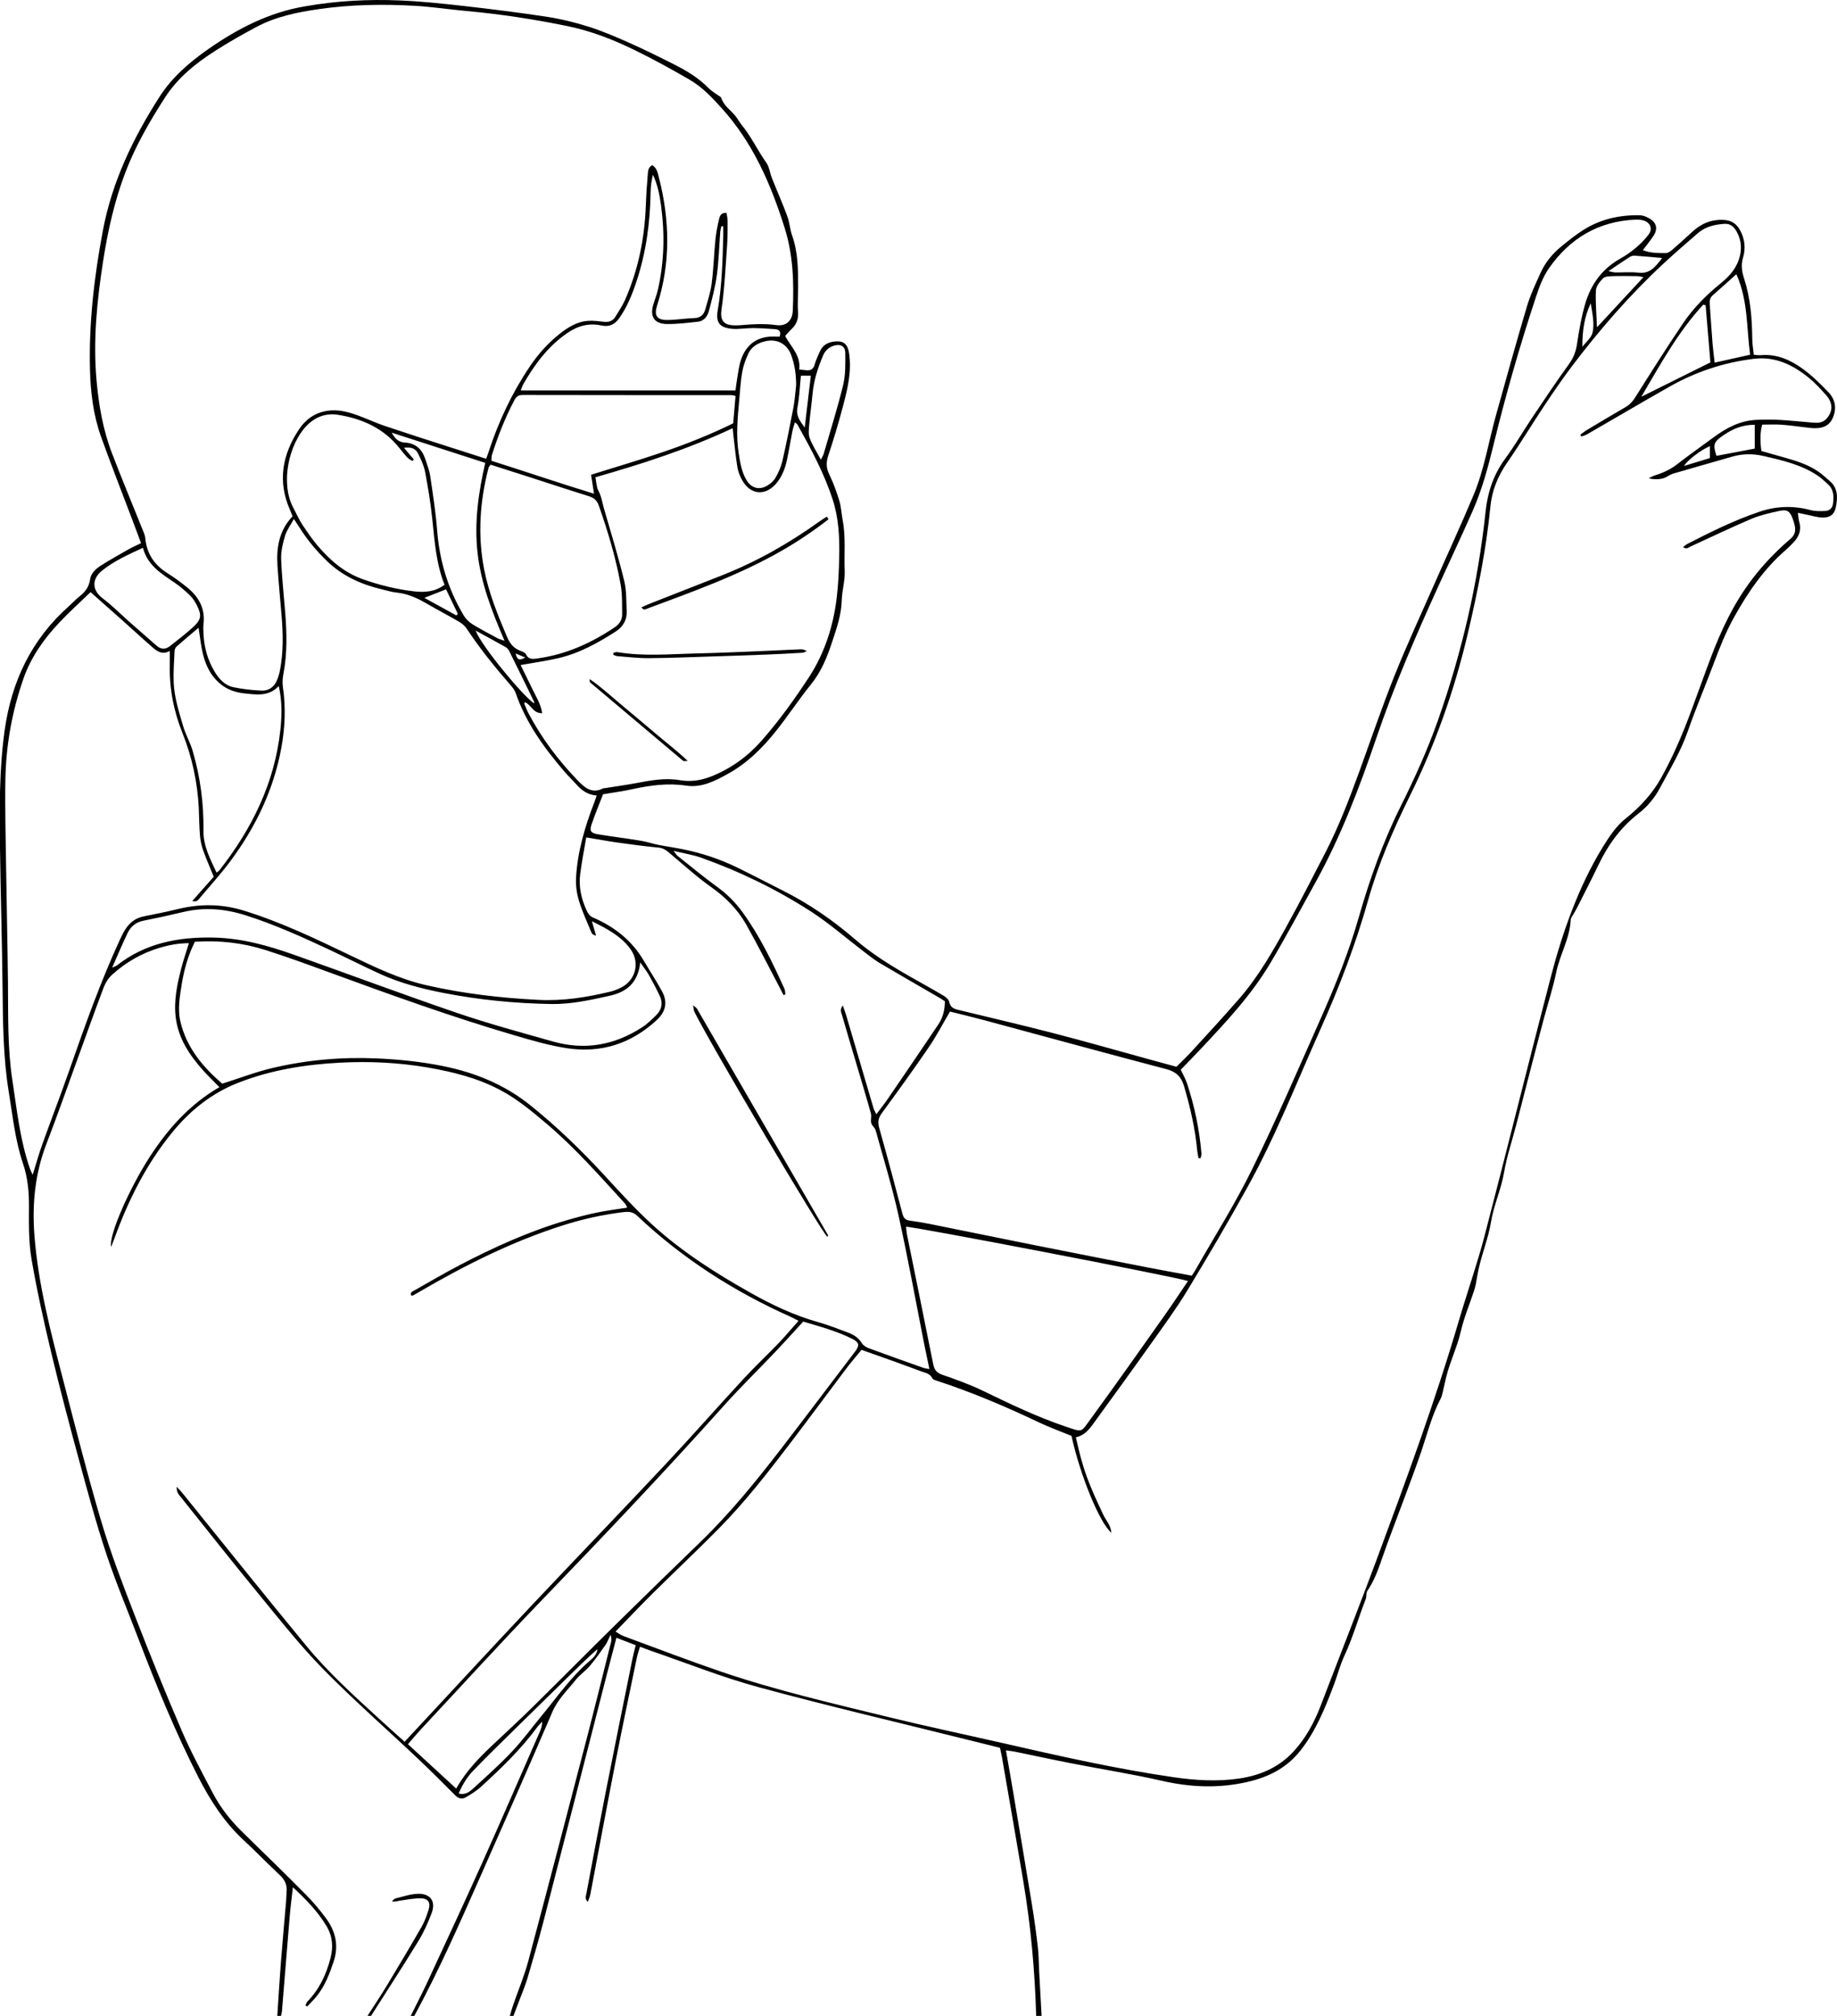 <?xml version="1.0" encoding="UTF-8"?>
<svg id="Layer_1" data-name="Layer 1" xmlns="http://www.w3.org/2000/svg" viewBox="0 0 489.01 536.51">
  <defs>
    <style>
      .cls-1 {
        stroke-width: 0px;
      }
    </style>
  </defs>
  <path class="cls-1" d="m275.83,536.51c-.35-12.07-1.44-24.07-3.45-35.98-1.84-10.95-3.76-21.88-5.65-32.82-.14-.78-.33-1.56-.54-2.55-2.71-.67-5.49-1.36-8.26-2.05-18.67-4.66-37.42-9.04-55.99-14.08-9.77-2.65-19.22-6.45-28.82-9.74-.83-.28-1.64-.61-2.75-1.03-.29.97-.61,1.83-.8,2.73-1.88,9.07-3.8,18.13-5.58,27.22-2.34,11.99-4.56,24-6.85,36-.11.58-.39,1.14-.68,1.96-.83-.85-.48-1.57-.37-2.18,1.71-9.1,3.41-18.21,5.2-27.3,2.31-11.75,4.7-23.49,7.07-35.23.23-1.16.55-2.3.86-3.6-1.69-.66-3.31-1.28-5.13-1.99-.85,3.26-1.67,6.34-2.46,9.41-5.67,22.13-11.32,44.26-17.03,66.38-1.3,5.03-2.77,10.01-4.24,14.99-.57,1.91-1.37,3.75-2.07,5.62-.53,1.41-1.07,2.83-1.61,4.24h-.96c.27-.91.51-1.83.82-2.72,1.38-4,3.04-7.92,4.12-11.99,5.28-19.75,10.43-39.53,15.58-59.31,2.13-8.19,4.15-16.41,6.21-24.62.19-.77.56-1.57.06-2.77-.54,1.11-.81,1.95-1.3,2.64-1.32,1.88-2.64,3.78-4.12,5.53-1.18,1.39-2.75,2.45-3.88,3.87-2.16,2.72-4.72,5.1-6.16,8.45-6.11,14.24-12.36,28.42-18.63,42.59-5.72,12.93-11.38,25.89-18.13,38.33h-.96c1.49-3,3.04-5.97,4.45-9.01,4.87-10.51,9.77-21.01,14.52-31.58,5.23-11.66,10.3-23.4,15.43-35.11.34-.78.61-1.59.59-2.6-.44.49-.94.94-1.33,1.48-4.33,5.9-9.58,10.93-14.94,15.84-1.22,1.12-2.68,2-4.12,2.84-.98.57-1.92.28-2.78-.59-3.26-3.29-6.54-6.55-9.9-9.73-8.42-7.96-17.15-15.61-25.26-23.87-6.08-6.2-11.49-13.07-17.02-19.8-7-8.52-13.83-17.18-20.71-25.79-.55-.69-1.32-1.35-1.22-2.9.72.79,1.15,1.22,1.53,1.69,11.01,13.6,21.93,27.27,33.07,40.77,5.76,6.97,12.48,13.05,19.14,19.16,2.23,2.05,4.5,4.06,6.92,6.24,1.59-1.7,3.1-3.32,4.61-4.94,9.53-10.24,19.02-20.52,28.61-30.7,12.01-12.74,24.16-25.34,36.14-38.1,7.06-7.51,13.86-15.26,20.86-22.83,3.04-3.29,6.31-6.36,9.41-9.58,1.76-1.84,3.39-3.8,5.23-5.87-.88-.45-1.49-.81-2.13-1.09-15.09-6.73-28.82-15.54-40.84-26.9-1.2-1.13-2.44-1.09-3.76-.93-5.4.67-10.71,1.83-15.9,3.48-13.48,4.28-26.04,10.57-38.22,17.67-.55.32-1.1.65-1.66.96-.13.07-.31.07-.54.12-.47-.86.27-1.1.76-1.38,4.03-2.28,8.03-4.64,12.14-6.78,9.08-4.74,18.39-8.96,28.25-11.86,2.68-.79,5.39-1.51,8.12-2.08,2.65-.56,5.34-.89,8.19-1.34-.23-.41-.38-.86-.67-1.17-6.7-7.3-13.23-14.77-20.83-21.19-3.91-3.3-7.84-6.6-12.4-8.99-6.01-3.16-12.5-4.78-19.14-5.93-7.76-1.34-15.58-1.71-23.41-1.3-9.2.48-18.27,1.92-26.93,5.28-7.19,2.79-13,7.43-17.82,13.37-6.79,8.34-11.55,17.8-15.21,27.86-.26.7-.54,1.4-.97,2.52-.73-3.04,5.01-15.89,10.39-24.14,4.82-7.38,10.57-13.83,18.42-18.37-1.5-1.54-2.94-2.92-4.26-4.39-3.63-4.04-6.62-8.48-7.34-14.01-.58-4.42.31-8.76,1.4-13.02.57-2.23,1.33-4.42,2.09-6.9-2.8,0-5.35.5-7.85,1.24-4.74,1.42-8.96,3.85-12.61,7.17-.96.87-1.75,2.1-2.21,3.31-2.46,6.5-4.78,13.05-7.16,19.59-2.68,7.36-5.27,14.75-8.08,22.05-3.06,7.93-3.87,16.08-3.21,24.49,1.02,12.98,4.29,25.5,7.55,38.03,3.3,12.68,6.49,25.39,10.22,37.95,2.52,8.49,5.72,16.78,8.92,25.05,4.01,10.35,8.19,20.65,12.58,30.85,2.43,5.64,5.38,11.06,8.24,16.51,2.05,3.92,4.79,7.35,7.97,10.44,5.61,5.46,11.21,10.94,16.73,16.5,1.91,1.92,3.67,4.01,5.29,6.18,2.63,3.51,3.6,7.33,2.13,11.73-1.08,3.22-2.27,6.32-4.37,9-.81,1.04-1.78,1.95-2.67,2.92l-.44-.33c.17-.35.27-.76.52-1.02,3.17-3.24,5-7.18,6.13-11.5.78-2.99.58-5.82-1.04-8.55-2.32-3.88-5.4-7.05-8.96-10.36-.3,2.71-.62,5.05-.82,7.41-.72,8.52-1.39,17.03-2.09,25.55-.04.47-.19.93-.29,1.39h-.96c.31-4.69.58-9.38.94-14.06.43-5.57.95-11.13,1.42-16.7.07-.8.04-1.6.12-2.39.2-1.83-.51-3.21-1.83-4.45-3.26-3.07-6.38-6.29-9.66-9.33-5.18-4.81-8.9-10.64-12.08-16.87-6.06-11.9-11.12-24.24-15.88-36.7-2.85-7.46-5.96-14.83-8.48-22.4-2.72-8.17-4.98-16.51-7.24-24.82-2.6-9.55-5.14-19.12-7.44-28.74-1.99-8.3-3.85-16.65-5.29-25.07-.77-4.53-.71-9.23-.68-13.86.03-3.96-.31-7.79-1.59-11.56-2.09-6.16-2.73-12.63-3.78-19.01-1.53-9.34-1.56-18.77-1.67-28.21-.13-12.23-.51-24.46-.67-36.68-.14-10.47-.22-20.92,1.23-31.36,1.83-13.1,7.17-24.25,17.12-33.09.96-.85,1.81-1.82,2.82-2.6,1.52-1.18,2.53-2.53,2.81-4.53.23-1.67,1.54-2.82,2.89-3.68,2.42-1.54,4.94-2.94,7.43-4.36.96-.54,1.98-.97,3.25-1.59-.78-2.07-1.49-3.99-2.21-5.91-2.82-7.47-5.75-14.9-8.44-22.41-2.06-5.76-2.8-11.8-2.95-17.9-.31-12.44,1.12-24.68,3.42-36.91,2.46-13.08,8.05-24.69,15.13-35.72,3.33-5.19,7.97-9.17,12.97-12.66,7.79-5.44,16.14-9.75,25.65-11.35C89.57.2,98.04-.24,106.51.12c5.66.24,11.31.83,16.94,1.47,7.46.85,14.91,1.77,22.32,2.91,3.7.57,7.37,1.48,10.94,2.61,3.7,1.18,7.3,2.72,10.86,4.31,4,1.78,7.94,3.73,11.85,5.71,3.35,1.69,6.56,3.6,9.22,6.34.75.78,1.75,1.32,2.64,1.98.25.18.63.34.71.59.66,2.08,2.47,3.24,3.77,4.81.6.73,1.02,1.61,1.62,2.33,2.58,3.11,4.25,6.81,6.59,10.08.83,1.16.98,2.8,1.53,4.18,1.35,3.39,2.83,6.72,4.09,10.14.6,1.63.69,3.45,1.27,5.09,1.57,4.43,1.61,9.01,1.6,13.61,0,2.24-.19,4.49-.02,6.71.15,1.94-.44,3.42-1.83,4.69-.52.48-.97,1.04-1.61,1.74,1.52,2.86,4.26,5.21,3.74,8.92.81.09,1.35.14,1.89.2,1.22.14,1.91-.34,2.25-1.58.31-1.15.87-2.23,1.33-3.33.77-1.84,2.25-2.6,4.14-2.76,2.28-.19,3.31.79,3.66,3.07.76,4.88-.38,9.5-1.6,14.15-1.17,4.45-2.5,8.85-3.94,13.21-.54,1.65-.59,3.15.22,4.83,1.11,2.28,1.99,4.69,2.73,7.11.51,1.65.56,3.44.89,5.15.87,4.5.36,9.05.55,13.57.11,2.59-.72,5.2-.79,7.81-.1,3.91-1.38,7.51-2.57,11.12-1.31,3.99-2.89,7.89-5.62,11.26-3.21,3.97-6.02,8.26-9.19,12.26-3.64,4.59-7.75,8.7-12.97,11.57-3.47,1.91-6.99,3.73-11.07,3.11-4.93-.75-9.7-.06-14.49.98-2.42.53-4.88.85-7.63,1.32-.99,2.58-2.13,5.29-3.07,8.07-.58,1.7-.18,2.26,1.73,2.58,3.78.63,7.58,1.09,11.36,1.71,1.56.25,3.07.78,4.62,1.09,2.18.43,4.38.74,6.56,1.17,5.02,1.01,9.86,2.61,14.46,4.85,4.09,1.99,8.12,4.11,12.18,6.15,6.97,3.5,13.34,7.89,19.23,12.97,4.44,3.84,9.37,6.91,14.44,9.81,3.05,1.74,6.13,3.42,9.15,5.21.63.37,1.38,1.04,1.51,1.69.27,1.4,1.19,1.79,2.3,2.06,8.45,2.06,16.93,4.02,25.35,6.2,8.73,2.26,17.4,4.74,26.1,7.13,2.23.61,4.45,1.21,6.71,1.83,1.35-1.35,2.69-2.59,3.92-3.94,4.31-4.72,8.66-9.41,12.85-14.23,5-5.76,8.78-12.37,12.45-19.01,3.63-6.57,7.06-13.25,10.49-19.93,3.51-6.83,6.25-13.99,8.88-21.19,3.12-8.55,6.03-17.18,9.4-25.62,3.32-8.3,7.09-16.41,10.69-24.59,3.47-7.89,7.11-15.71,10.43-23.66,2.84-6.8,3.98-14.12,5.95-21.19,2.7-9.68,5.38-19.37,8.25-29.01.91-3.05,2.29-5.96,3.6-8.87,1.26-2.81,3.2-5.16,5.58-7.1,1.92-1.56,3.86-3.13,5.95-4.44,4.52-2.83,9.57-3.94,14.85-3.84,1.03.02,2.19.52,3.05,1.12,1.51,1.05,1.76,2.64.75,4.21-.85,1.33-1.87,2.55-2.92,3.95,2.03.83,4.09.78,6.11.79.55,0,1.18-.42,1.63-.81,1.82-1.56,3.59-3.17,5.35-4.8,2.39-2.22,5.11-3.41,8.47-3.22,1.99.11,3.29.97,4.24,2.61,1.35,2.35,1.61,4.97.87,7.41-.62,2.07-.29,3.87.31,5.69,1.69,5.21,2.08,10.57,2.14,15.99.01,1.34.26,2.69.41,4.18.6.04,1.23.17,1.84.12,4.24-.38,7.9,1.25,11.16,3.61,2.5,1.81,4.74,4.03,6.89,6.27,1.87,1.95,2.22,4.41,1.09,6.91-.98,2.16-2.98,2.93-6.12,2.56-2.46-.29-4.91-.65-7.38-.84-1.73-.13-3.49-.03-5.23-.03-.53,1.65-.62,4.21-.23,7.02,2.12.6,4.34,1.23,6.55,1.86,3.16.89,6.27,1.92,8.96,3.87.9.65,1.7,1.44,2.56,2.15,2.34,1.9,2.27,4.47,1.76,7.03-.41,2.06-1.66,2.91-3.81,2.79-1.18-.06-2.35-.42-3.52-.66-.82-.17-1.64-.35-2.79-.59.16,1.06.17,1.77.37,2.41.65,2.16-.06,3.92-1.53,5.47-.66.69-1.34,1.38-2.06,2.01-5.82,5.04-10.06,11.25-13.78,17.93-2.23,4-3.87,8.21-5.47,12.47-2.24,5.96-4.73,11.82-6.82,17.83-1.88,5.38-4.8,10.21-7.46,15.18-1.4,2.61-3.32,4.92-5.68,6.74-4.72,3.67-8.1,8.32-10.65,13.67-1.86,3.89-3.84,7.71-5.78,11.56-.25.49-.56.95-.82,1.44-.29.53-.76,1.07-.79,1.63-.23,4.94-2.87,9.2-3.85,13.94-.89,4.28-2.26,8.45-3.39,12.68-1.19,4.45-2.34,8.91-3.5,13.37-1.28,4.93-2.54,9.86-3.82,14.79-1.08,4.15-2.47,8.25-3.19,12.47-.77,4.5-2.73,8.65-3.46,13.11-.71,4.34-2.4,8.4-3.33,12.67-.29,1.32-.47,2.66-.74,3.98-.12.62-.3,1.24-.5,1.84-1.17,3.55-2.64,7.03-3.47,10.65-.95,4.13-2.82,7.91-3.85,11.98-.33,1.3-.58,2.62-.9,3.93-.17.69-.31,1.42-.63,2.03-2.36,4.47-3.56,9.37-5.17,14.11-1.46,4.3-3.09,8.55-4.66,12.81-1.96,5.3-4.03,10.56-5.87,15.9-1,2.92-2.06,5.75-3.81,8.32-.38.56-.16,1.49-.42,2.16-1.96,5.02-3.41,10.23-5.7,15.14-1.17,2.51-1.85,5.26-2.84,7.86-2.32,6.13-4.79,12.22-8.9,17.41-3.6,4.54-8.43,7.01-14.14,8.3-7.65,1.73-15.09,1.41-22.68-.32-7.93-1.81-15.98-3.07-23.97-4.63-5.09-.99-10.17-2.1-15.25-3.14-.68-.14-1.37-.2-2.3-.33.67,3.83,1.31,7.43,1.91,11.02,1.7,10.08,3.4,20.16,5.05,30.25.6,3.68,1.1,7.39,1.53,11.1.24,2.06.23,4.14.34,6.21.22,4.03.44,8.07.66,12.1h-1.44Zm-112-102.3c.77.45,1.39.94,2.1,1.2,8.69,3.21,17.35,6.53,26.12,9.52,14.53,4.95,29.5,8.4,44.39,12.04,10.16,2.48,20.39,4.64,30.58,6.96,15.03,3.43,30.06,6.84,45.32,9.05,5.86.85,11.75,1.23,17.66.34,5.53-.84,10.41-2.94,14.29-7.12,3.26-3.51,5.48-7.63,7.2-12.05,1.07-2.75,2.12-5.51,3.18-8.26,3.85-10.04,7.8-20.05,11.54-30.13,7.92-21.33,15.8-42.68,22.22-64.53,2.21-7.51,4.83-14.9,6.8-22.46,5.94-22.79,11.59-45.65,17.52-68.45,1.58-6.08,3.42-12.13,5.69-17.98,2.27-5.86,4.94-11.59,8.27-16.98,1.74-2.81,3.52-5.52,6.13-7.59,3.79-3.02,7.05-6.58,9.38-10.78,2.36-4.25,4.41-8.7,6.22-13.22,2.78-6.97,5.13-14.11,7.89-21.09,1.52-3.85,3.27-7.65,5.3-11.25,3.87-6.88,8.94-12.85,14.95-17.97,1.24-1.06,1.48-2.17,1.18-3.59-.12-.55-.28-1.08-.47-1.61-.79-2.23-1.47-2.75-3.73-2.26-2.49.54-5.02,1.11-7.35,2.1-5.44,2.31-10.77,4.87-16.14,7.33-.57.26-1.11.88-2.05.17.52-.38.86-.69,1.26-.89,6.19-3.18,12.41-6.25,19.02-8.49,4.53-1.54,9.04-1.7,13.67-.46,1.26.34,2.67.3,4,.23,1.03-.06,1.81-.8,1.96-1.83.27-1.93.28-3.86-1.37-5.32-.84-.74-1.64-1.53-2.55-2.16-4.39-2.99-9.45-4.14-14.52-5.31-2.79-.65-5.53-.64-8.28.14-5.22,1.5-10.45,2.98-15.66,4.5-.67.2-1.31.56-1.92.92-1.02.61-2.98.84-4.74.36.59-.29.97-.54,1.39-.67,2.22-.7,4.3-1.59,6.18-3.06,3.14-2.46,6.44-4.74,9.64-7.12,3.46-2.57,7.16-4.53,11.58-4.7,2.07-.08,4.15-.09,6.21.02,2.95.17,5.88.51,8.83.73,1.28.1,2.52.04,3.51-1.07,1.7-1.91,1.77-4.12-.1-6.23-1.43-1.61-2.9-3.23-4.56-4.59-4.26-3.47-8.95-5.8-14.71-5.1-7.96.97-15.42,3.44-22.38,7.38-7.37,4.18-14.67,8.48-22,12.71-.47.27-1.02.41-1.53.6-.08-.17-.17-.34-.25-.5.55-.4,1.07-.84,1.65-1.19,3.43-2.05,6.85-4.12,10.31-6.11,1.14-.66,1.93-1.5,2.64-2.63,4.17-6.63,8.36-13.25,12.74-19.73,2.74-4.05,6.19-7.52,10-10.61,2.14-1.74,3.97-3.69,4.86-6.39.85-2.57.71-5.04-.61-7.4-.69-1.24-1.64-2.15-3.24-2.05-2.61.16-5.08.75-7.1,2.5-3.08,2.67-6.17,5.33-9.15,8.1-8.97,8.33-16.97,17.54-24.35,27.29-2.6,3.44-5.03,7.01-7.42,10.6-3.32,4.99-6.41,10.13-9.82,15.05-2.48,3.58-4.05,7.4-4.47,11.72-1.12,11.47-3.41,22.72-6.05,33.93-3.52,14.93-8.59,29.26-15.36,43.01-4.42,8.97-8.42,18.14-11.13,27.78-3.33,11.8-7.7,23.2-12.7,34.37-6.33,14.14-11.98,28.62-19.52,42.2-5.11,9.22-10.45,18.32-15.92,27.33-2.94,4.84-6.31,9.43-9.6,14.06-5.09,7.17-10.26,14.28-15.42,21.39-1.16,1.6-2.41,3.15-4.65,3.62.47,1.93.85,3.72,1.33,5.48.47,1.69.99,3.38,1.59,5.03.63,1.73,1.34,3.42,2.07,5.1.7,1.61,1.49,3.18,2.21,4.79.71,1.6,2.08,2.93,2.27,5.01-3.16-2.61-8.34-15.34-10.63-25.79-2.86-1.17-5.79-2.23-8.6-3.56-8.81-4.19-17.77-8-27.05-11.05-.52-.17-1.24-.36-1.43-.76-.58-1.2-1.7-1.35-2.73-1.73-2.32-.86-4.64-1.72-6.97-2.56-2.99-1.08-5.99-2.13-9.12-3.24-1.43,1.75-2.84,3.37-4.13,5.08-4.91,6.51-9.74,13.08-14.68,19.56-6.05,7.95-12.19,15.84-19.22,22.97-5.78,5.86-11.78,11.5-17.63,17.29-3.23,3.2-6.34,6.51-9.83,10.09Zm-34.43-312.06c.31-.86.51-1.38.68-1.9,2.64-8.1,6.24-15.74,11.02-22.8,2.16-3.19,4.7-6.06,7.72-8.47,2.27-1.81,4.72-3.37,7.71-3.59,1.41-.1,2.86.1,4.28.26,1.33.14,2.36-.25,3.05-1.42.85-1.44,1.83-2.83,2.5-4.35,3.52-7.99,5.24-16.4,5.55-25.11.1-2.71.27-5.42.51-8.13.08-.96.05-2.09,1.19-2.68,1.25.73,1.45,1.98,1.74,3.09,2.97,11.45,3.22,22.88-.43,34.25-.85,2.66-.1,3.87,2.69,3.86,2.39,0,4.77-.43,7.16-.5,1.64-.04,2.56-.86,2.96-2.28.66-2.29,1.42-4.6,1.72-6.95.5-3.87.61-7.79,1-11.69.18-1.82.54-3.63.96-5.41.19-.8.46-1.76,1.99-1.68.1.7.29,1.44.29,2.18,0,2.16.02,4.32-.14,6.47-.41,5.65-.66,11.33-1.47,16.93-.41,2.84.27,4.42,3.81,4.36.32,0,.64,0,.96-.02,3.26-.28,6.5-.51,9.79-.05,2.65.37,4.28-1.15,4.4-3.83.32-7.44.12-14.78-2.17-22.04-3.66-11.63-8.41-22.6-16.69-31.78-2.58-2.86-5.22-5.69-8.56-7.63-4.83-2.81-9.74-5.5-14.76-7.95-5.67-2.78-11.57-5.06-17.79-6.34-8.92-1.83-17.91-3.21-26.99-4.03-4.53-.41-9.04-1.11-13.57-1.37-8.55-.49-17.09-.35-25.59.87-5.8.83-11.51,2-16.73,4.79-3.66,1.96-7.29,4.01-10.78,6.24-5.22,3.33-10.06,7.19-13.45,12.45-4.07,6.31-7.83,12.8-10.54,19.87-2.94,7.66-4.7,15.59-5.96,23.65-1.64,10.52-2.71,21.07-1.77,31.74.59,6.63,1.71,13.17,4.09,19.4,2.54,6.64,5.29,13.2,7.93,19.8.38.96.88,1.94.97,2.94.39,4.16,2.49,7.12,5.97,9.3,1.82,1.14,3.57,2.43,5.24,3.79,3.01,2.47,4.76,5.55,4.29,9.62-.11.95-.05,1.92,0,2.88.18,3.49,1.11,6.77,2.9,9.78,1.17,1.98,2.71,3.71,5.01,4.21,2.48.54,5.04.81,7.58.92,1.9.08,3.35-.99,4.08-2.81.33-.81.6-1.66.76-2.51.94-4.82.86-9.69.45-14.56-.37-4.45-.8-8.91-1.1-13.37-.32-4.85.47-9.42,4.01-13.13-.23-.59-.41-1.11-.64-1.62-3.4-7.66-2.11-14.84,2.4-21.58,1.73-2.59,4.19-4.36,7.41-4.87,3.13-.5,6.01.37,8.87,1.45,2.16.82,4.27,1.8,6.46,2.54,5.14,1.74,10.32,3.39,15.49,5.06,3.79,1.23,7.58,2.43,11.58,3.71Zm-105.29,35.44c-2.76,2.67-5.61,5.24-8.24,8.01-4.14,4.39-7.62,9.24-9.63,15.02-3.05,8.75-4.66,17.77-4.81,27.01-.13,8.23.11,16.46.22,24.69.14,9.75.37,19.49.47,29.24.09,8.63-.15,17.27,1.16,25.84,1.22,7.97,2.03,16.02,4.71,23.69.17.48.42.93.71,1.57.89-2.84,1.61-5.45,2.52-7.99,2.34-6.54,4.85-13.03,7.15-19.59,4.12-11.77,8.27-23.51,13.48-34.85.47-1.01.95-2.03,1.56-2.96,1.13-1.72,2.65-2.94,4.76-3.36,3.13-.62,6.25-1.26,9.36-2.01,5.8-1.39,11.52-1.34,17.26.42,9.98,3.06,19.33,7.57,28.69,12.06,6.49,3.11,12.94,6.21,20.03,7.83,9.85,2.25,19.81,3.4,29.88,3.9,6.54.33,12.9-.69,19.2-2.22,1-.24,1.98-.66,2.89-1.14,3.76-1.96,4.86-6.54,2.45-10.02-1.68-2.43-4.02-4.09-6.52-5.54-1.11-.65-2.28-1.2-3.85-2.01.48,1.65.79,2.73,1.11,3.82-.7-.13-1.07-.42-1.22-.79-1.16-2.81-2.45-5.58-3.33-8.47-.59-1.94-.89-4.09-.78-6.12.4-7,2.37-13.66,4.9-20.16.2-.51.35-1.03.59-1.74-2.31-.17-3.96-1.33-5.37-2.92-1.07-1.19-2.22-2.3-3.26-3.51-5.39-6.28-10.2-12.92-12.93-20.86-.25-.72-.76-1.39-1.27-1.98-4.2-4.82-8.23-9.78-11.76-15.13-.5-.76-1.29-1.4-2.08-1.87-2.76-1.61-5.6-3.08-8.36-4.69-2.57-1.5-5.2-2.76-8.23-3.05-1.26-.12-2.5-.53-3.74-.82-5.54-1.29-10.6-3.53-14.76-7.54-2.78-2.67-5.23-5.61-7.29-8.87-.42-.66-.86-1.3-1.55-2.36-.92,1.7-1.91,3.01-2.35,4.48-.59,1.96-1.1,4.07-1.04,6.09.16,4.7.69,9.39,1.06,14.08.44,5.51.61,11-.44,16.48-.22,1.15-.33,2.39-.16,3.53.8,5.44.58,10.84-.4,16.22-2.04,11.14-6.82,21.1-13.53,30.13-2.47,3.33-5.26,6.43-7.95,9.59-.49.57-.93,1.5-2.23,1.07,2.01-2.27,3.9-4.4,5.71-6.45-1.01-2.5-2.02-4.76-2.84-7.08-.45-1.26-.72-2.62-.83-3.96-.2-2.38-.2-4.78-.31-7.17-.34-6.92-1.78-13.63-4.35-20.04-2.35-5.88-3.52-11.93-3.37-18.24.03-1.1,0-2.21,0-3.61-1.92,1.1-3.29.17-4.52-.89-2.6-2.24-5.12-4.58-7.68-6.87-2.86-2.55-5.73-5.08-8.9-7.89Zm155.17,68.82c.6.77.79,1.14,1.08,1.37,3.5,2.78,6.95,5.65,10.57,8.27,2.63,1.91,4.85,4.13,6.74,6.74,4.58,6.32,7.95,13.29,11.14,20.36.2.45.19.99.27,1.49-.17.07-.34.13-.51.2-.34-.67-.66-1.34-1.01-1.99-2.94-5.58-5.78-11.22-8.87-16.71-2.29-4.08-5.52-7.33-9.4-10.07-3.96-2.8-7.57-6.12-11.3-9.24-.81-.68-1.58-1.14-2.72-1.25-3.65-.34-7.29-.84-10.93-1.35-2.65-.37-5.29-.87-8.28-1.36-.56,3.32-1.2,6.52-1.61,9.74-.44,3.41.29,6.67,1.75,9.78.39.84.85,1.45,1.73,1.83,5.64,2.45,10.29,6.08,13.45,11.47,1.61,2.75,3.38,5.42,4.89,8.22,1.51,2.81.94,5.36-1.43,7.56-6.76,6.27-14.77,8.86-23.81,7.52-4.79-.71-9.51-2.11-14.18-3.48-16.8-4.92-33.25-10.89-49.68-16.9-5.47-2-10.95-4.01-16.51-5.77-6.06-1.92-12.31-2.63-18.78-2.2-1.82,3.63-2.89,7.46-3.52,11.41-.51,3.24-1.1,6.52-.35,9.77,1.64,7.1,6.14,12.28,11.15,16.59,4.75-1.5,9.01-3.15,13.42-4.18,9.05-2.13,18.25-2.95,27.57-2.55,6,.26,11.95.87,17.83,2.06,8.5,1.72,16.32,4.91,23.17,10.4,7.07,5.67,13.54,11.93,19.67,18.58,4.22,4.58,8.42,9.22,13.02,13.4,7.84,7.12,16.76,12.78,25.97,17.96,5.72,3.22,11.63,6.01,17.99,7.8,2.76.78,5.45,1.83,8.13,2.85,1.43.54,2.65,1.37,3.51,2.77.37.6,1.16,1.07,1.86,1.33,4.79,1.77,9.61,3.48,14.43,5.19.47.17.99.21,1.68.35-.48-2.29-.91-4.31-1.32-6.34-2.28-11.51-4.36-23.07-6.9-34.53-1.69-7.63-4-15.13-6.09-22.67-.19-.7-.99-1.24-1.18-1.94-.21-.79.14-1.73-.08-2.51-1.08-3.93-2.26-7.83-3.42-11.73-1.43-4.83-2.88-9.64-4.27-14.48-.19-.67-.69-1.43.21-2.57.38,1.12.68,1.9.92,2.7,2.41,8.2,4.82,16.4,7.24,24.6.14.48.42.92.76,1.66,1.14-1.52,2.13-2.76,3.03-4.07,4.51-6.59,9.01-13.19,13.46-19.82,1.23-1.82,1.76-3.91,1.76-6.18-.4-.26-.78-.54-1.18-.78-5.39-3.13-10.79-6.22-16.15-9.39-1.5-.89-2.87-2.01-4.27-3.07-4.7-3.58-9.17-7.51-14.12-10.7-9.15-5.89-18.93-10.64-29.2-14.29-2.21-.78-4.57-1.14-7.37-1.82Zm137.96,113.11c.41-.62.7-1,.93-1.42,5.09-8.96,10.63-17.7,15.16-26.94,6.57-13.41,12.49-27.14,18.55-40.79,3.79-8.55,7.25-17.24,9.83-26.24,2.91-10.17,6.44-20.08,11.16-29.55,3.71-7.45,7.15-15.03,9.91-22.86,6.34-17.99,10.66-36.47,12.67-55.46.55-5.2,2.08-9.92,5.24-14.19,2.51-3.4,4.62-7.09,6.98-10.61,3.29-4.91,6.57-9.84,10.03-14.62,1.23-1.69,1.83-3.39,2.13-5.43.52-3.54,1.15-7.1,2.15-10.54,1.5-5.15,4.48-9.31,9.29-12.01,1.46-.82,2.86-1.78,4.14-2.86,1.27-1.07,2.47-2.28,3.46-3.6,1.13-1.5.48-3.15-1.33-3.71-.67-.21-1.42-.27-2.13-.24-9.89.42-17.54,4.99-23.1,12.98-1.57,2.25-2.57,4.97-3.44,7.61-4.3,12.97-8.06,26.1-11.3,39.38-1.46,5.98-3.06,11.93-5.55,17.57-3,6.8-6.18,13.51-9.25,20.28-5.97,13.17-11.72,26.43-16.39,40.15-4.51,13.25-9.48,26.32-16.29,38.6-3.95,7.13-7.78,14.33-11.94,21.33-5.09,8.57-11.91,15.8-18.71,23.03-1.69,1.8-3.42,3.56-5.12,5.32.6,1.29,1.26,2.4,1.65,3.59,2.02,6.09,3.32,12.33,3.86,18.73.03.39-.14.8-.22,1.2-.19,0-.37.01-.56.02-.12-.72-.29-1.43-.36-2.15-.55-5.83-1.87-11.5-3.52-17.1-.72-2.44-2.12-3.78-4.69-4.45-16.14-4.24-32.23-8.65-48.34-12.99-3.15-.85-6.32-1.6-9.25-2.33-1.94,3.29-3.59,6.49-5.6,9.43-4.06,5.94-8.27,11.77-12.52,17.57-.95,1.29-1.17,2.39-.73,3.94,2.15,7.61,4.19,15.25,6.2,22.89.29,1.1.77,1.64,1.88,1.8,1.82.25,3.64.54,5.43.9,9.08,1.82,18.15,3.7,27.23,5.51,10.26,2.05,20.52,4.06,30.78,6.07,3.83.75,7.68,1.43,11.66,2.17Zm-177.54-152.64c-.05.19-.16.37-.11.48.37.88.72,1.77,1.17,2.62,3.43,6.47,7.78,12.26,12.84,17.54,1.97,2.05,3.9,3.89,7.01,2.27.06-.03.16,0,.24-.01,2.83-.45,5.68-.83,8.5-1.36,3.86-.73,7.72-1.46,11.65-.78,2.95.51,5.71.05,8.43-1.04,5.22-2.09,9.63-5.3,13.34-9.51,4.6-5.23,8.65-10.87,12.47-16.69,4.25-6.48,6.56-13.65,7.49-21.27.44-3.64.59-7.32.67-10.99.11-5.12-.12-10.19-1.73-15.16-2.29-7.05-5.77-13.5-9.35-19.92-.11-.19-.33-.32-.71-.68-.26.9-.52,1.61-.67,2.35-.49,2.51-.9,5.03-1.42,7.53-.48,2.29-1.28,4.46-2.79,6.3-2.92,3.54-6.97,3.21-9.18-.79-.57-1.03-1.05-2.19-1.24-3.35-.46-2.75-.72-5.53-1.05-8.3-.07-.6-.12-1.19-.22-2.16-11.89,5.57-24.08,9.5-36.55,13.06.29,1.4.28,2.6.78,3.53.84,1.55,1.05,3.25,1.53,4.88,1.86,6.36,3.78,12.71,5.36,19.14.64,2.59.53,5.38.66,8.09.11,2.36-1,4.19-2.94,5.43-4.79,3.07-9.76,5.83-15.37,7.1-3.17.72-6.41,1.18-9.93,1.81,1.01,2.05,2.05,4.08,3.02,6.15.99,2.1,2.33,4.08,2.74,6.66-2.49.08-2.96-2.31-4.6-2.92Zm-18.26,289.15c2.57-4.6,6.07-8.19,9.74-11.65,3.55-3.34,7.14-6.64,10.61-10.06,7.63-7.51,15.16-15.12,22.79-22.63,7.29-7.18,14.63-14.3,21.98-21.42,7.88-7.64,14.78-16.14,21.47-24.82,6.58-8.55,13.06-17.17,19.6-25.75,1.22-1.61,1.15-2.41-.75-3.37-4.21-2.13-8.76-3.31-13.06-4.6-2.64,2.86-5.04,5.54-7.51,8.14-4.51,4.75-9.21,9.33-13.58,14.2-15.73,17.57-31.96,34.66-48.33,51.63-10.82,11.21-21.32,22.73-31.95,34.12-1.3,1.39-2.52,2.85-3.86,4.38,4.31,3.96,8.47,7.79,12.86,11.82Zm194.8-135.1c-3.42-1.14-73.44-14.6-75.05-14.44.08.69.11,1.4.25,2.08,2.33,11.49,4.69,22.98,6.98,34.48.3,1.49.89,2.29,2.4,2.82,3.69,1.28,7.39,2.61,10.9,4.31,7.18,3.48,14.37,6.93,21.94,9.49,4.67,1.58,4.02,1.6,6.67-2.02,6.6-9.02,13.03-18.17,19.49-27.29,2.16-3.05,4.22-6.18,6.43-9.43ZM130.57,123.67c-.28.43-.46.61-.52.83-2.32,8.93-2.94,17.94-1.17,27.04,1.22,6.23,3.59,12.08,6.06,17.89.72,1.7,1.68,3.03,3.44,3.72.59.23,1.39.49,1.62.97.76,1.58,2.01,1.26,3.25,1.09,7.51-1.06,14.23-4.1,20.46-8.31,1.2-.81,1.93-1.98,1.91-3.42-.04-2.63.06-5.3-.4-7.87-1.28-7.16-3.39-14.12-5.79-20.99-.52-1.49-1.35-2.15-2.76-2.59-5.34-1.66-10.64-3.42-15.96-5.13-3.34-1.07-6.68-2.13-10.14-3.24Zm-20.43-1.37l-.33.38c-.43-.27-.95-.46-1.28-.82-.77-.81-1.47-1.68-2.16-2.56-4.21-5.31-9.92-7.88-16.43-8.91-3.32-.52-6.16.65-8.44,3.05-4.58,4.81-6.95,15.1-3.41,21.73.83,1.56,1.54,3.19,2.52,4.66,1.25,1.85,2.51,3.72,3.95,5.41,3.3,3.87,7.1,7.17,11.98,8.9,4.45,1.58,9.02,2.71,13.72,3.25,2.82.32,5.58.14,8.08-1.77-2.25-5.58-2.64-11.55-3.27-17.51-.44-4.2-1.12-8.38-1.91-12.53-.32-1.69-1.1-3.32-1.87-4.88-.64-1.29-1.84-1.8-3.75-1.53,1.03,1.23,1.82,2.17,2.61,3.11Zm85.65-18.37c.14-.99.24-2.02.42-3.03.31-1.73.48-3.51,1.04-5.15,1.2-3.53,3.62-5.78,7.49-6.14.92-.08,1.85-.01,2.78-.01.44-1.22.02-1.91-1.21-2-1.99-.14-3.98-.27-5.96-.28-1.83,0-3.68.35-5.48.19-3.32-.29-4.38-1.69-3.81-4.96,1.14-6.56,1.28-13.18,1.47-19.81.02-.84,0-1.68,0-2.52-.16,0-.33-.02-.49-.03-.11.52-.27,1.04-.31,1.56-.3,3.82-.39,7.66-.9,11.45-.44,3.22-1.28,6.4-2.12,9.55-.37,1.41-1.28,2.69-2.91,2.87-2.77.3-5.56.65-8.34.61-3.3-.05-4.51-2.01-3.55-5.19.39-1.3.91-2.57,1.21-3.88,1.72-7.48,1.87-15.04.83-22.62-.38-2.74-.91-5.46-2.15-8.04-.35,1.55-.59,3.08-.61,4.63-.12,8.2-1.23,16.24-3.84,24.03-1.12,3.34-2.44,6.59-4.49,9.49-1.18,1.67-2.66,2.44-4.73,1.98-3.32-.73-6.3.07-9.08,1.98-5.14,3.52-8.74,8.36-11.77,13.68-.25.44-.39.95-.66,1.63h57.19Zm0,1.44c-.6-.12-.83-.21-1.06-.21-18.53-.01-37.06,0-55.6-.04-1.13,0-1.71.43-2.21,1.39-2.46,4.68-4.39,9.58-5.98,14.61-.13.42-.08.9-.13,1.51,9.09,2.88,18.03,5.94,27.32,8.77-.31-1.95-.54-3.47-.79-5.05,6.55-2.05,12.91-3.91,19.17-6.05,6.34-2.16,12.56-4.64,18.66-7.63.21-2.45.41-4.81.63-7.31ZM29.87,257.51c.79-.35,1.04-.4,1.22-.55,7.56-5.94,16.31-7.62,25.68-7.44,7.48.15,14.52,2.11,21.46,4.57,14.46,5.12,28.82,10.5,43.34,15.46,8.46,2.89,17.1,5.23,25.71,7.66,8.41,2.38,16.31.95,23.6-3.77,1.46-.94,2.74-2.19,3.96-3.43,1.35-1.38,1.64-3.11.82-4.88-.88-1.88-1.84-3.72-2.86-5.52-.6-1.07-1.38-2.04-2.36-3.47-.61,5.38-3.57,7.86-8.09,8.86-5.15,1.14-10.27,2.3-15.61,2.21-9.69-.16-19.29-1.11-28.8-2.97-5.73-1.13-11.38-2.58-16.71-5.01-4.72-2.16-9.35-4.52-14.06-6.71-7.1-3.31-14.23-6.52-21.72-8.9-5.53-1.76-11.07-2.25-16.76-.88-3.49.84-7,1.61-10.52,2.3-2,.39-3.36,1.53-4.19,3.25-1.38,2.86-2.6,5.79-4.13,9.24Zm44.32-74.9c-2.75,2.86-6,2.26-9.28,1.91-2.91-.32-5.32-1.37-7.36-3.53-1.93-2.05-2.95-4.51-3.58-7.14-.51-2.13-.72-4.34-1.11-6.78-2.07,1.75-4.01,3.36-5.89,5.03-.31.28-.49.84-.51,1.28-.12,2.71-.33,5.42-.23,8.13.15,4.1,1.42,8,2.57,11.89.64,2.18,1.83,4.2,2.47,6.38,2.03,6.93,2.99,14.03,2.89,21.26-.06,4.12,1.79,7.57,3.48,11.18.41-.28.57-.35.67-.47,8.69-11.07,14.79-23.28,16.32-37.46.41-3.81.49-7.63-.41-11.67Zm30.08-67.46c.94,1.74,1.95,2.55,3.54,2.64,2.81.16,4.54,1.76,5.39,4.36.49,1.52,1.1,3.03,1.33,4.59.71,4.81,1.46,9.63,1.84,14.47.64,8.12,2.92,15.67,7.1,22.63.55.91,1.4,1.74,2.3,2.3,2.17,1.34,4.45,2.52,6.69,3.73.45.24.96.35,1.85.67-3.35-7.79-6.27-15.27-7.18-23.36-.91-8.09.21-16.02,2.04-23.99-8.36-2.7-16.44-5.31-24.9-8.04Zm107.66-12.64c.01-2.77-.37-5.45-1.32-8.02-1.1-2.99-3.79-4.4-6.89-3.67-1.95.46-3.64,1.42-4.5,3.26-.73,1.57-1.35,3.25-1.65,4.95-.44,2.51-.57,5.07-.8,7.61-.43,4.61-.87,9.22-.15,13.84.39,2.53.76,5.07,2.1,7.31,1.28,2.14,3.39,2.72,5.54,1.45.86-.51,1.71-1.26,2.19-2.11.78-1.37,1.46-2.87,1.81-4.4,1.09-4.74,2.04-9.51,2.95-14.29.37-1.95.49-3.95.72-5.92Zm-173.87,43.28c-4.07,1.88-7.72,3.53-10.87,6.05-2.7,2.16-2.84,5.15.12,7.39,2.6,1.97,4.92,4.32,7.37,6.48,2.34,2.06,4.69,4.1,7.03,6.16,1.13.99,2.33,1.03,3.48.12,2.07-1.62,4.17-3.23,6.11-4.99,2.32-2.11,2.47-3.24,1.02-6.07-.47-.91-1.07-1.81-1.8-2.51-1.26-1.21-2.6-2.37-4.05-3.36-3.5-2.39-7.2-4.56-8.42-9.27Zm424.16-72.81c-2.24,2-4.24,3.82-6.27,5.59-.75.66-.89,1.45-.82,2.37.26,3.5.47,7.01.75,10.5.13,1.65.36,3.29.56,5.07,3.16-.7,6.16-1.37,9.44-2.1-.97-7.1-.5-14.36-3.66-21.43Zm-243.71,49.34c.39-.77.62-1.1.73-1.46,1.77-6.13,3.71-12.21,5.21-18.41.66-2.74.59-5.69.56-8.54-.01-1.79-1.3-2.44-3.03-1.91-1.38.43-2.32,1.31-2.89,2.65-1.38,3.25-2.45,6.56-2.78,10.1-.25,2.7-.65,5.38-.88,8.08-.11,1.25-.3,2.64.11,3.76.67,1.85,1.79,3.53,2.96,5.73Zm235.52-41.08c-.21-.06-.41-.11-.62-.17-6.75,7.3-11.47,16.01-16.5,24.53,6.02-3,12.05-6,18.4-9.15-.4-4.84-.84-10.02-1.27-15.21ZM122.09,477.33c1.91.48,3.04-.57,4.04-1.48,3.48-3.18,6.99-6.33,10.22-9.75,2.79-2.96,5.2-6.27,7.79-9.41,4.21-5.11,8-10.59,13.12-14.91.86-.73,1.66-1.62,1.77-2.88-2.42,2.12-4.69,4.34-6.96,6.57-4.91,4.81-9.83,9.61-14.72,14.43-3.81,3.76-7.65,7.49-11.37,11.34-1.64,1.71-2.89,3.75-3.89,6.09ZM437.48,73.76c-.7-.12-1.2-.26-1.7-.27-2.23-.03-4.46-.06-6.68.01-.82.03-1.9.09-2.39.59-.85.88-1.83,2.09-1.88,3.2-.15,3.13.15,6.29.29,9.82,4.25-4.59,8.21-8.87,12.37-13.35ZM126.63,167.85c1.47,4.01,12.62,17.46,15.54,19.34,0-.15.05-.32,0-.44-2.2-4.52-4.4-9.03-6.64-13.53-.2-.4-.57-.79-.95-1.01-2.63-1.48-5.29-2.92-7.94-4.37Zm340.49-48.46v-6.33c-3.25-.05-5.89,1.1-8.38,2.8-2.54,1.74-2.81,2.42-1.82,5.46,3.34-.63,6.68-1.27,10.2-1.93Zm-38.93-47.22c.92.18,1.33.33,1.75.34,2.07.03,4.16-.18,6.2.06,3.07.37,4.52-1.54,6.32-3.91-2.65-.23-4.91-.45-7.18-.61-.45-.03-1,.06-1.37.29-1.8,1.14-3.55,2.36-5.73,3.83Zm-214.99,27.82c-.31,2.99-.4,5.77-.92,8.48-.42,2.17.61,3.51,1.94,5.33.57-4.83,1.08-9.25,1.62-13.81h-2.63Zm-91.7,63.81c.12-.15.25-.29.37-.44-1.05-2.18-2.1-4.37-3.13-6.51-1.93.75-3.68,1.44-5.78,2.26,3.05,1.67,5.79,3.18,8.54,4.69Zm299.73-71.5c.94-1.25,2.38-2.38,2.7-3.77.6-2.56-.1-5.21-.47-7.84-1.71,3.61-2.27,7.42-2.23,11.61Zm33.95,26.43c-2.49,1.1-5.76,3.56-6.93,5.29,2.49-.76,4.75-1.44,6.93-2.11v-3.18Zm-315.37,56.26c-1.07-.45-1.7-.72-2.56-1.08.36,1.5.86,2.1,2.56,1.08Z"/>
  <path class="cls-1" d="m97.83,536.51c1.72-2.68,3.5-5.33,5.14-8.05,3.13-5.18,6.24-10.39,9.25-15.64.82-1.44,1.41-3.04,1.89-4.63.55-1.81-.11-2.9-1.99-2.96-1.88-.05-3.77.35-5.65.61-.66.09-1.3.38-2.16.21.3-.27.57-.7.92-.78,2-.48,4-1.2,6.02-1.25,3.36-.09,4.83,2.04,3.65,5.15-.96,2.52-2.07,5.04-3.47,7.33-4.12,6.73-8.42,13.34-12.66,20.01h-.96Z"/>
  <path class="cls-1" d="m220.22,329.15c-1.62-1.35-31.46-51.84-35.37-59.87-.18-.37-.17-.82-.35-1.73.6.52.89.67,1.03.9,11.66,20.11,23.3,40.23,34.93,60.35.03.05-.15.23-.24.36Z"/>
  <path class="cls-1" d="m163.28,173.75c.35-.07.72-.25,1.05-.2,6.99,1.19,14.02.52,21.03.36,5.91-.13,11.81-.41,17.71-.65,3.35-.13,6.7-.32,10.05-.45.52-.02,1.04.09,1.63.49-.37.15-.74.4-1.12.42-3.11.19-6.22.36-9.33.48-5.11.2-10.21.37-15.32.53-5.43.17-10.86.4-16.28.44-2.78.02-5.57-.33-8.36-.54-.37-.03-.72-.23-1.08-.36v-.53Z"/>
  <path class="cls-1" d="m220.55,138.2c-3.81,2.96-7.82,5.68-11.98,8.09-11.64,6.76-24.3,11.22-36.85,15.9-.24.09-.56-.04-.99-.52.66-.3,1.32-.64,2-.91,6.53-2.57,13.07-5.11,19.59-7.69,9.25-3.66,17.82-8.54,25.89-14.34.6-.43,1.24-.82,1.87-1.23.16.23.31.46.47.69Z"/>
  <path class="cls-1" d="m183.08,202.52c-.79,0-1.09.09-1.21-.01-8.25-6.93-16.48-13.87-24.7-20.82-.2-.17-.24-.51-.17-.94,3.04,2.09,5.73,4.59,8.53,6.93,2.94,2.46,5.88,4.9,8.8,7.39,2.79,2.39,5.74,4.61,8.76,7.46Z"/>
</svg>
